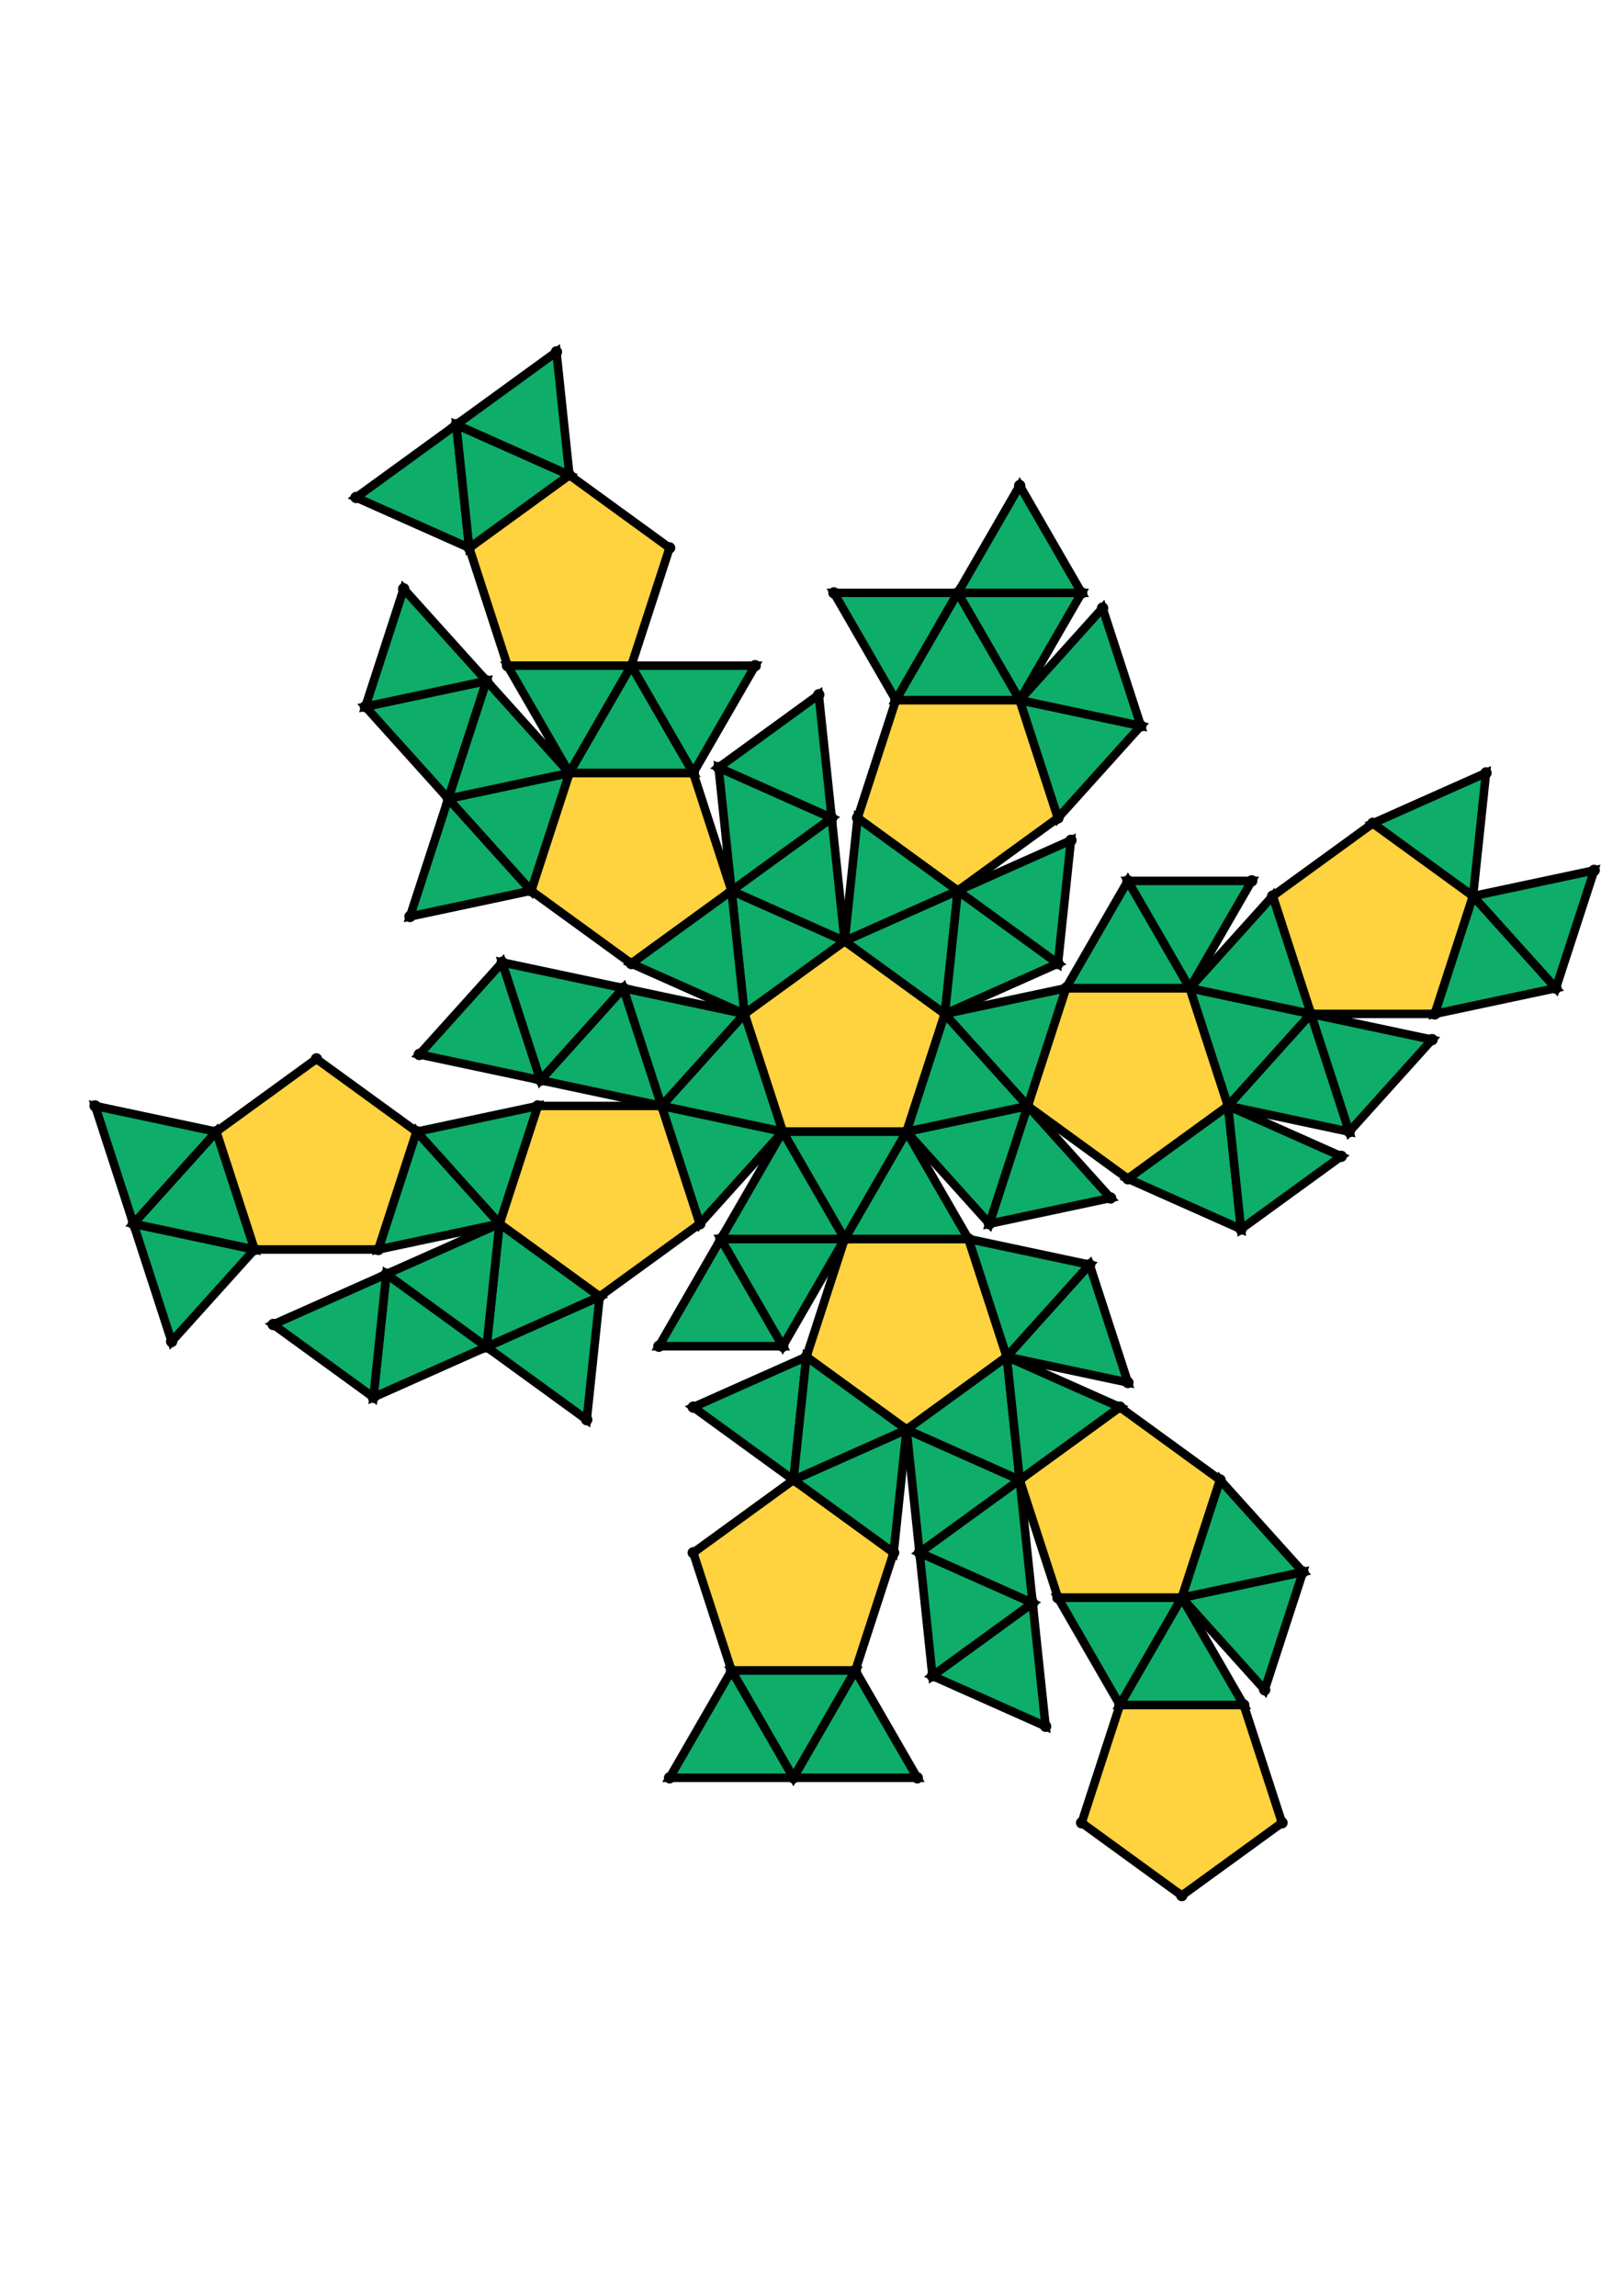 <?xml version="1.0" encoding="UTF-8" standalone="yes"?>
<!DOCTYPE svg PUBLIC "-//W3C//DTD SVG 1.0//EN" "http://www.w3.org/TR/2001/REC-SVG-20010904/DTD/svg10.dtd">
<!-- generated using polymake; Michael Joswig, Georg Loho, Benjamin Lorenz, Rico Raber; license CC BY-NC-SA 3.0; see polymake.org and matchthenet.de -->
<svg height="841pt" id="document" viewBox="0 -633.642 572 633.642" width="595pt" xmlns="http://www.w3.org/2000/svg" xmlns:svg="http://www.w3.org/2000/svg" xmlns:xlink="http://www.w3.org/1999/xlink">
	<title id="document_title">planar_net_</title>
	<polygon points="275.691,-322.518 319.309,-322.518 332.788,-364.002 297.5,-389.64 262.212,-364.002 " style="fill: rgb(255,210,63); fill-opacity: 1; stroke: rgb(0,0,0); stroke-width: 3" />
	<polygon points="341.119,-284.744 297.5,-284.744 284.021,-243.26 319.309,-217.622 354.597,-243.26 " style="fill: rgb(255,210,63); fill-opacity: 1; stroke: rgb(0,0,0); stroke-width: 3" />
	<polygon points="279.462,-199.88 244.174,-174.242 257.653,-132.758 301.271,-132.758 314.75,-174.242 " style="fill: rgb(255,210,63); fill-opacity: 1; stroke: rgb(0,0,0); stroke-width: 3" />
	<polygon points="438.063,-120.622 394.445,-120.622 380.966,-79.138 416.254,-53.5 451.542,-79.138 " style="fill: rgb(255,210,63); fill-opacity: 1; stroke: rgb(0,0,0); stroke-width: 3" />
	<polygon points="222.364,-486.64 235.843,-528.124 200.555,-553.762 165.267,-528.124 178.746,-486.64 " style="fill: rgb(255,210,63); fill-opacity: 1; stroke: rgb(0,0,0); stroke-width: 3" />
	<polygon points="302.059,-433.02 337.347,-407.382 372.636,-433.02 359.157,-474.504 315.538,-474.504 " style="fill: rgb(255,210,63); fill-opacity: 1; stroke: rgb(0,0,0); stroke-width: 3" />
	<polygon points="375.453,-373.071 361.975,-331.587 397.263,-305.949 432.551,-331.587 419.072,-373.071 " style="fill: rgb(255,210,63); fill-opacity: 1; stroke: rgb(0,0,0); stroke-width: 3" />
	<polygon points="448.258,-405.486 461.737,-364.002 505.356,-364.002 518.835,-405.486 483.547,-431.124 " style="fill: rgb(255,210,63); fill-opacity: 1; stroke: rgb(0,0,0); stroke-width: 3" />
	<polygon points="222.364,-381.743 257.653,-407.382 244.174,-448.865 200.555,-448.865 187.076,-407.382 " style="fill: rgb(255,210,63); fill-opacity: 1; stroke: rgb(0,0,0); stroke-width: 3" />
	<polygon points="246.504,-290.103 233.025,-331.587 189.407,-331.587 175.928,-290.103 211.216,-264.465 " style="fill: rgb(255,210,63); fill-opacity: 1; stroke: rgb(0,0,0); stroke-width: 3" />
	<polygon points="146.742,-322.518 111.453,-348.157 76.165,-322.518 89.644,-281.035 133.263,-281.035 " style="fill: rgb(255,210,63); fill-opacity: 1; stroke: rgb(0,0,0); stroke-width: 3" />
	<polygon points="429.733,-199.88 394.445,-225.519 359.157,-199.88 372.636,-158.397 416.254,-158.397 " style="fill: rgb(255,210,63); fill-opacity: 1; stroke: rgb(0,0,0); stroke-width: 3" />
	<polygon points="253.881,-284.744 232.072,-246.969 275.691,-246.969 " style="fill: rgb(14,173,105); fill-opacity: 1; stroke: rgb(0,0,0); stroke-width: 3" />
	<polygon points="284.021,-243.26 244.174,-225.519 279.462,-199.88 " style="fill: rgb(14,173,105); fill-opacity: 1; stroke: rgb(0,0,0); stroke-width: 3" />
	<polygon points="341.119,-284.744 319.309,-322.518 297.5,-284.744 " style="fill: rgb(14,173,105); fill-opacity: 1; stroke: rgb(0,0,0); stroke-width: 3" />
	<polygon points="297.5,-284.744 319.309,-322.518 275.691,-322.518 " style="fill: rgb(14,173,105); fill-opacity: 1; stroke: rgb(0,0,0); stroke-width: 3" />
	<polygon points="211.216,-264.465 171.369,-246.724 206.657,-221.086 " style="fill: rgb(14,173,105); fill-opacity: 1; stroke: rgb(0,0,0); stroke-width: 3" />
	<polygon points="211.216,-264.465 175.928,-290.103 171.369,-246.724 " style="fill: rgb(14,173,105); fill-opacity: 1; stroke: rgb(0,0,0); stroke-width: 3" />
	<polygon points="319.309,-217.622 279.462,-199.88 314.75,-174.242 " style="fill: rgb(14,173,105); fill-opacity: 1; stroke: rgb(0,0,0); stroke-width: 3" />
	<polygon points="275.691,-322.518 262.212,-364.002 233.025,-331.587 " style="fill: rgb(14,173,105); fill-opacity: 1; stroke: rgb(0,0,0); stroke-width: 3" />
	<polygon points="361.975,-331.587 319.309,-322.518 348.496,-290.103 " style="fill: rgb(14,173,105); fill-opacity: 1; stroke: rgb(0,0,0); stroke-width: 3" />
	<polygon points="359.157,-199.88 319.309,-217.622 323.869,-174.242 " style="fill: rgb(14,173,105); fill-opacity: 1; stroke: rgb(0,0,0); stroke-width: 3" />
	<polygon points="354.597,-243.26 319.309,-217.622 359.157,-199.88 " style="fill: rgb(14,173,105); fill-opacity: 1; stroke: rgb(0,0,0); stroke-width: 3" />
	<polygon points="233.025,-331.587 219.547,-373.071 190.36,-340.656 " style="fill: rgb(14,173,105); fill-opacity: 1; stroke: rgb(0,0,0); stroke-width: 3" />
	<polygon points="171.369,-246.724 175.928,-290.103 136.081,-272.362 " style="fill: rgb(14,173,105); fill-opacity: 1; stroke: rgb(0,0,0); stroke-width: 3" />
	<polygon points="359.157,-199.88 323.869,-174.242 363.716,-156.501 " style="fill: rgb(14,173,105); fill-opacity: 1; stroke: rgb(0,0,0); stroke-width: 3" />
	<polygon points="233.025,-331.587 262.212,-364.002 219.547,-373.071 " style="fill: rgb(14,173,105); fill-opacity: 1; stroke: rgb(0,0,0); stroke-width: 3" />
	<polygon points="175.928,-290.103 189.407,-331.587 146.742,-322.518 " style="fill: rgb(14,173,105); fill-opacity: 1; stroke: rgb(0,0,0); stroke-width: 3" />
	<polygon points="361.975,-331.587 348.496,-290.103 391.161,-299.172 " style="fill: rgb(14,173,105); fill-opacity: 1; stroke: rgb(0,0,0); stroke-width: 3" />
	<polygon points="383.784,-275.675 341.119,-284.744 354.597,-243.26 " style="fill: rgb(14,173,105); fill-opacity: 1; stroke: rgb(0,0,0); stroke-width: 3" />
	<polygon points="262.212,-364.002 297.5,-389.64 257.653,-407.382 " style="fill: rgb(14,173,105); fill-opacity: 1; stroke: rgb(0,0,0); stroke-width: 3" />
	<polygon points="332.788,-364.002 319.309,-322.518 361.975,-331.587 " style="fill: rgb(14,173,105); fill-opacity: 1; stroke: rgb(0,0,0); stroke-width: 3" />
	<polygon points="262.212,-364.002 257.653,-407.382 222.364,-381.743 " style="fill: rgb(14,173,105); fill-opacity: 1; stroke: rgb(0,0,0); stroke-width: 3" />
	<polygon points="175.928,-290.103 146.742,-322.518 133.263,-281.035 " style="fill: rgb(14,173,105); fill-opacity: 1; stroke: rgb(0,0,0); stroke-width: 3" />
	<polygon points="190.36,-340.656 176.881,-382.14 147.695,-349.725 " style="fill: rgb(14,173,105); fill-opacity: 1; stroke: rgb(0,0,0); stroke-width: 3" />
	<polygon points="297.5,-284.744 253.881,-284.744 275.691,-246.969 " style="fill: rgb(14,173,105); fill-opacity: 1; stroke: rgb(0,0,0); stroke-width: 3" />
	<polygon points="257.653,-407.382 297.5,-389.64 292.941,-433.02 " style="fill: rgb(14,173,105); fill-opacity: 1; stroke: rgb(0,0,0); stroke-width: 3" />
	<polygon points="275.691,-322.518 253.881,-284.744 297.5,-284.744 " style="fill: rgb(14,173,105); fill-opacity: 1; stroke: rgb(0,0,0); stroke-width: 3" />
	<polygon points="171.369,-246.724 136.081,-272.362 131.521,-228.983 " style="fill: rgb(14,173,105); fill-opacity: 1; stroke: rgb(0,0,0); stroke-width: 3" />
	<polygon points="319.309,-217.622 284.021,-243.26 279.462,-199.88 " style="fill: rgb(14,173,105); fill-opacity: 1; stroke: rgb(0,0,0); stroke-width: 3" />
	<polygon points="275.691,-322.518 233.025,-331.587 246.504,-290.103 " style="fill: rgb(14,173,105); fill-opacity: 1; stroke: rgb(0,0,0); stroke-width: 3" />
	<polygon points="323.869,-174.242 328.428,-130.863 363.716,-156.501 " style="fill: rgb(14,173,105); fill-opacity: 1; stroke: rgb(0,0,0); stroke-width: 3" />
	<polygon points="354.597,-243.26 359.157,-199.88 394.445,-225.519 " style="fill: rgb(14,173,105); fill-opacity: 1; stroke: rgb(0,0,0); stroke-width: 3" />
	<polygon points="383.784,-275.675 354.597,-243.26 397.263,-234.191 " style="fill: rgb(14,173,105); fill-opacity: 1; stroke: rgb(0,0,0); stroke-width: 3" />
	<polygon points="219.547,-373.071 176.881,-382.14 190.36,-340.656 " style="fill: rgb(14,173,105); fill-opacity: 1; stroke: rgb(0,0,0); stroke-width: 3" />
	<polygon points="297.5,-389.64 337.347,-407.382 302.059,-433.02 " style="fill: rgb(14,173,105); fill-opacity: 1; stroke: rgb(0,0,0); stroke-width: 3" />
	<polygon points="187.076,-407.382 157.89,-439.796 144.411,-398.313 " style="fill: rgb(14,173,105); fill-opacity: 1; stroke: rgb(0,0,0); stroke-width: 3" />
	<polygon points="332.788,-364.002 361.975,-331.587 375.453,-373.071 " style="fill: rgb(14,173,105); fill-opacity: 1; stroke: rgb(0,0,0); stroke-width: 3" />
	<polygon points="257.653,-407.382 292.941,-433.02 253.093,-450.761 " style="fill: rgb(14,173,105); fill-opacity: 1; stroke: rgb(0,0,0); stroke-width: 3" />
	<polygon points="432.551,-331.587 397.263,-305.949 437.11,-288.208 " style="fill: rgb(14,173,105); fill-opacity: 1; stroke: rgb(0,0,0); stroke-width: 3" />
	<polygon points="368.275,-113.121 363.716,-156.501 328.428,-130.863 " style="fill: rgb(14,173,105); fill-opacity: 1; stroke: rgb(0,0,0); stroke-width: 3" />
	<polygon points="301.271,-132.758 257.653,-132.758 279.462,-94.984 " style="fill: rgb(14,173,105); fill-opacity: 1; stroke: rgb(0,0,0); stroke-width: 3" />
	<polygon points="432.551,-331.587 437.11,-288.208 472.398,-313.846 " style="fill: rgb(14,173,105); fill-opacity: 1; stroke: rgb(0,0,0); stroke-width: 3" />
	<polygon points="297.5,-389.64 332.788,-364.002 337.347,-407.382 " style="fill: rgb(14,173,105); fill-opacity: 1; stroke: rgb(0,0,0); stroke-width: 3" />
	<polygon points="136.081,-272.362 96.233,-254.621 131.521,-228.983 " style="fill: rgb(14,173,105); fill-opacity: 1; stroke: rgb(0,0,0); stroke-width: 3" />
	<polygon points="257.653,-132.758 235.843,-94.984 279.462,-94.984 " style="fill: rgb(14,173,105); fill-opacity: 1; stroke: rgb(0,0,0); stroke-width: 3" />
	<polygon points="337.347,-407.382 332.788,-364.002 372.636,-381.743 " style="fill: rgb(14,173,105); fill-opacity: 1; stroke: rgb(0,0,0); stroke-width: 3" />
	<polygon points="458.919,-167.466 416.254,-158.397 445.441,-125.982 " style="fill: rgb(14,173,105); fill-opacity: 1; stroke: rgb(0,0,0); stroke-width: 3" />
	<polygon points="301.271,-132.758 279.462,-94.984 323.08,-94.984 " style="fill: rgb(14,173,105); fill-opacity: 1; stroke: rgb(0,0,0); stroke-width: 3" />
	<polygon points="375.453,-373.071 419.072,-373.071 397.263,-410.846 " style="fill: rgb(14,173,105); fill-opacity: 1; stroke: rgb(0,0,0); stroke-width: 3" />
	<polygon points="416.254,-158.397 372.636,-158.397 394.445,-120.622 " style="fill: rgb(14,173,105); fill-opacity: 1; stroke: rgb(0,0,0); stroke-width: 3" />
	<polygon points="187.076,-407.382 200.555,-448.865 157.89,-439.796 " style="fill: rgb(14,173,105); fill-opacity: 1; stroke: rgb(0,0,0); stroke-width: 3" />
	<polygon points="419.072,-373.071 432.551,-331.587 461.737,-364.002 " style="fill: rgb(14,173,105); fill-opacity: 1; stroke: rgb(0,0,0); stroke-width: 3" />
	<polygon points="157.89,-439.796 171.369,-481.28 128.703,-472.211 " style="fill: rgb(14,173,105); fill-opacity: 1; stroke: rgb(0,0,0); stroke-width: 3" />
	<polygon points="89.644,-281.035 46.979,-290.103 60.458,-248.62 " style="fill: rgb(14,173,105); fill-opacity: 1; stroke: rgb(0,0,0); stroke-width: 3" />
	<polygon points="416.254,-158.397 394.445,-120.622 438.063,-120.622 " style="fill: rgb(14,173,105); fill-opacity: 1; stroke: rgb(0,0,0); stroke-width: 3" />
	<polygon points="157.89,-439.796 200.555,-448.865 171.369,-481.28 " style="fill: rgb(14,173,105); fill-opacity: 1; stroke: rgb(0,0,0); stroke-width: 3" />
	<polygon points="461.737,-364.002 432.551,-331.587 475.216,-322.518 " style="fill: rgb(14,173,105); fill-opacity: 1; stroke: rgb(0,0,0); stroke-width: 3" />
	<polygon points="359.157,-474.504 372.636,-433.02 401.822,-465.435 " style="fill: rgb(14,173,105); fill-opacity: 1; stroke: rgb(0,0,0); stroke-width: 3" />
	<polygon points="337.347,-407.382 372.636,-381.743 377.195,-425.123 " style="fill: rgb(14,173,105); fill-opacity: 1; stroke: rgb(0,0,0); stroke-width: 3" />
	<polygon points="200.555,-448.865 222.364,-486.64 178.746,-486.64 " style="fill: rgb(14,173,105); fill-opacity: 1; stroke: rgb(0,0,0); stroke-width: 3" />
	<polygon points="292.941,-433.02 288.381,-476.399 253.093,-450.761 " style="fill: rgb(14,173,105); fill-opacity: 1; stroke: rgb(0,0,0); stroke-width: 3" />
	<polygon points="419.072,-373.071 461.737,-364.002 448.258,-405.486 " style="fill: rgb(14,173,105); fill-opacity: 1; stroke: rgb(0,0,0); stroke-width: 3" />
	<polygon points="89.644,-281.035 76.165,-322.518 46.979,-290.103 " style="fill: rgb(14,173,105); fill-opacity: 1; stroke: rgb(0,0,0); stroke-width: 3" />
	<polygon points="200.555,-448.865 244.174,-448.865 222.364,-486.64 " style="fill: rgb(14,173,105); fill-opacity: 1; stroke: rgb(0,0,0); stroke-width: 3" />
	<polygon points="397.263,-410.846 419.072,-373.071 440.881,-410.846 " style="fill: rgb(14,173,105); fill-opacity: 1; stroke: rgb(0,0,0); stroke-width: 3" />
	<polygon points="429.733,-199.88 416.254,-158.397 458.919,-167.466 " style="fill: rgb(14,173,105); fill-opacity: 1; stroke: rgb(0,0,0); stroke-width: 3" />
	<polygon points="461.737,-364.002 475.216,-322.518 504.403,-354.933 " style="fill: rgb(14,173,105); fill-opacity: 1; stroke: rgb(0,0,0); stroke-width: 3" />
	<polygon points="244.174,-448.865 265.983,-486.64 222.364,-486.64 " style="fill: rgb(14,173,105); fill-opacity: 1; stroke: rgb(0,0,0); stroke-width: 3" />
	<polygon points="171.369,-481.28 142.182,-513.695 128.703,-472.211 " style="fill: rgb(14,173,105); fill-opacity: 1; stroke: rgb(0,0,0); stroke-width: 3" />
	<polygon points="518.835,-405.486 505.356,-364.002 548.021,-373.071 " style="fill: rgb(14,173,105); fill-opacity: 1; stroke: rgb(0,0,0); stroke-width: 3" />
	<polygon points="483.547,-431.124 518.835,-405.486 523.394,-448.865 " style="fill: rgb(14,173,105); fill-opacity: 1; stroke: rgb(0,0,0); stroke-width: 3" />
	<polygon points="76.165,-322.518 33.5,-331.587 46.979,-290.103 " style="fill: rgb(14,173,105); fill-opacity: 1; stroke: rgb(0,0,0); stroke-width: 3" />
	<polygon points="518.835,-405.486 548.021,-373.071 561.5,-414.554 " style="fill: rgb(14,173,105); fill-opacity: 1; stroke: rgb(0,0,0); stroke-width: 3" />
	<polygon points="359.157,-474.504 401.822,-465.435 388.343,-506.918 " style="fill: rgb(14,173,105); fill-opacity: 1; stroke: rgb(0,0,0); stroke-width: 3" />
	<polygon points="165.267,-528.124 160.708,-571.503 125.42,-545.865 " style="fill: rgb(14,173,105); fill-opacity: 1; stroke: rgb(0,0,0); stroke-width: 3" />
	<polygon points="165.267,-528.124 200.555,-553.762 160.708,-571.503 " style="fill: rgb(14,173,105); fill-opacity: 1; stroke: rgb(0,0,0); stroke-width: 3" />
	<polygon points="200.555,-553.762 195.996,-597.142 160.708,-571.503 " style="fill: rgb(14,173,105); fill-opacity: 1; stroke: rgb(0,0,0); stroke-width: 3" />
	<polygon points="337.347,-512.278 359.157,-474.504 380.966,-512.278 " style="fill: rgb(14,173,105); fill-opacity: 1; stroke: rgb(0,0,0); stroke-width: 3" />
	<polygon points="337.347,-512.278 380.966,-512.278 359.157,-550.053 " style="fill: rgb(14,173,105); fill-opacity: 1; stroke: rgb(0,0,0); stroke-width: 3" />
	<polygon points="315.538,-474.504 337.347,-512.278 293.729,-512.278 " style="fill: rgb(14,173,105); fill-opacity: 1; stroke: rgb(0,0,0); stroke-width: 3" />
	<polygon points="315.538,-474.504 359.157,-474.504 337.347,-512.278 " style="fill: rgb(14,173,105); fill-opacity: 1; stroke: rgb(0,0,0); stroke-width: 3" />
	<circle cx="275.691" cy="-322.518" r="2" style="fill: rgb(0,0,0)" />
	<circle cx="319.309" cy="-322.518" r="2" style="fill: rgb(0,0,0)" />
	<circle cx="332.788" cy="-364.002" r="2" style="fill: rgb(0,0,0)" />
	<circle cx="297.5" cy="-389.64" r="2" style="fill: rgb(0,0,0)" />
	<circle cx="262.212" cy="-364.002" r="2" style="fill: rgb(0,0,0)" />
	<circle cx="297.5" cy="-284.744" r="2" style="fill: rgb(0,0,0)" />
	<circle cx="233.025" cy="-331.587" r="2" style="fill: rgb(0,0,0)" />
	<circle cx="257.653" cy="-407.382" r="2" style="fill: rgb(0,0,0)" />
	<circle cx="361.975" cy="-331.587" r="2" style="fill: rgb(0,0,0)" />
	<circle cx="337.347" cy="-407.382" r="2" style="fill: rgb(0,0,0)" />
	<circle cx="341.119" cy="-284.744" r="2" style="fill: rgb(0,0,0)" />
	<circle cx="253.881" cy="-284.744" r="2" style="fill: rgb(0,0,0)" />
	<circle cx="219.547" cy="-373.071" r="2" style="fill: rgb(0,0,0)" />
	<circle cx="246.504" cy="-290.103" r="2" style="fill: rgb(0,0,0)" />
	<circle cx="222.364" cy="-381.743" r="2" style="fill: rgb(0,0,0)" />
	<circle cx="292.941" cy="-433.02" r="2" style="fill: rgb(0,0,0)" />
	<circle cx="348.496" cy="-290.103" r="2" style="fill: rgb(0,0,0)" />
	<circle cx="375.453" cy="-373.071" r="2" style="fill: rgb(0,0,0)" />
	<circle cx="302.059" cy="-433.02" r="2" style="fill: rgb(0,0,0)" />
	<circle cx="372.636" cy="-381.743" r="2" style="fill: rgb(0,0,0)" />
	<circle cx="284.021" cy="-243.26" r="2" style="fill: rgb(0,0,0)" />
	<circle cx="319.309" cy="-217.622" r="2" style="fill: rgb(0,0,0)" />
	<circle cx="354.597" cy="-243.26" r="2" style="fill: rgb(0,0,0)" />
	<circle cx="275.691" cy="-246.969" r="2" style="fill: rgb(0,0,0)" />
	<circle cx="190.36" cy="-340.656" r="2" style="fill: rgb(0,0,0)" />
	<circle cx="189.407" cy="-331.587" r="2" style="fill: rgb(0,0,0)" />
	<circle cx="175.928" cy="-290.103" r="2" style="fill: rgb(0,0,0)" />
	<circle cx="211.216" cy="-264.465" r="2" style="fill: rgb(0,0,0)" />
	<circle cx="244.174" cy="-448.865" r="2" style="fill: rgb(0,0,0)" />
	<circle cx="200.555" cy="-448.865" r="2" style="fill: rgb(0,0,0)" />
	<circle cx="187.076" cy="-407.382" r="2" style="fill: rgb(0,0,0)" />
	<circle cx="253.093" cy="-450.761" r="2" style="fill: rgb(0,0,0)" />
	<circle cx="391.161" cy="-299.172" r="2" style="fill: rgb(0,0,0)" />
	<circle cx="397.263" cy="-305.949" r="2" style="fill: rgb(0,0,0)" />
	<circle cx="432.551" cy="-331.587" r="2" style="fill: rgb(0,0,0)" />
	<circle cx="419.072" cy="-373.071" r="2" style="fill: rgb(0,0,0)" />
	<circle cx="372.636" cy="-433.02" r="2" style="fill: rgb(0,0,0)" />
	<circle cx="359.157" cy="-474.504" r="2" style="fill: rgb(0,0,0)" />
	<circle cx="315.538" cy="-474.504" r="2" style="fill: rgb(0,0,0)" />
	<circle cx="377.195" cy="-425.123" r="2" style="fill: rgb(0,0,0)" />
	<circle cx="359.157" cy="-199.88" r="2" style="fill: rgb(0,0,0)" />
	<circle cx="383.784" cy="-275.675" r="2" style="fill: rgb(0,0,0)" />
	<circle cx="279.462" cy="-199.88" r="2" style="fill: rgb(0,0,0)" />
	<circle cx="232.072" cy="-246.969" r="2" style="fill: rgb(0,0,0)" />
	<circle cx="176.881" cy="-382.14" r="2" style="fill: rgb(0,0,0)" />
	<circle cx="171.369" cy="-246.724" r="2" style="fill: rgb(0,0,0)" />
	<circle cx="146.742" cy="-322.518" r="2" style="fill: rgb(0,0,0)" />
	<circle cx="157.89" cy="-439.796" r="2" style="fill: rgb(0,0,0)" />
	<circle cx="222.364" cy="-486.64" r="2" style="fill: rgb(0,0,0)" />
	<circle cx="288.381" cy="-476.399" r="2" style="fill: rgb(0,0,0)" />
	<circle cx="437.11" cy="-288.208" r="2" style="fill: rgb(0,0,0)" />
	<circle cx="397.263" cy="-410.846" r="2" style="fill: rgb(0,0,0)" />
	<circle cx="461.737" cy="-364.002" r="2" style="fill: rgb(0,0,0)" />
	<circle cx="401.822" cy="-465.435" r="2" style="fill: rgb(0,0,0)" />
	<circle cx="337.347" cy="-512.278" r="2" style="fill: rgb(0,0,0)" />
	<circle cx="323.869" cy="-174.242" r="2" style="fill: rgb(0,0,0)" />
	<circle cx="394.445" cy="-225.519" r="2" style="fill: rgb(0,0,0)" />
	<circle cx="397.263" cy="-234.191" r="2" style="fill: rgb(0,0,0)" />
	<circle cx="244.174" cy="-225.519" r="2" style="fill: rgb(0,0,0)" />
	<circle cx="314.75" cy="-174.242" r="2" style="fill: rgb(0,0,0)" />
	<circle cx="147.695" cy="-349.725" r="2" style="fill: rgb(0,0,0)" />
	<circle cx="206.657" cy="-221.086" r="2" style="fill: rgb(0,0,0)" />
	<circle cx="136.081" cy="-272.362" r="2" style="fill: rgb(0,0,0)" />
	<circle cx="133.263" cy="-281.035" r="2" style="fill: rgb(0,0,0)" />
	<circle cx="144.411" cy="-398.313" r="2" style="fill: rgb(0,0,0)" />
	<circle cx="171.369" cy="-481.28" r="2" style="fill: rgb(0,0,0)" />
	<circle cx="178.746" cy="-486.64" r="2" style="fill: rgb(0,0,0)" />
	<circle cx="265.983" cy="-486.64" r="2" style="fill: rgb(0,0,0)" />
	<circle cx="472.398" cy="-313.846" r="2" style="fill: rgb(0,0,0)" />
	<circle cx="440.881" cy="-410.846" r="2" style="fill: rgb(0,0,0)" />
	<circle cx="475.216" cy="-322.518" r="2" style="fill: rgb(0,0,0)" />
	<circle cx="448.258" cy="-405.486" r="2" style="fill: rgb(0,0,0)" />
	<circle cx="388.343" cy="-506.918" r="2" style="fill: rgb(0,0,0)" />
	<circle cx="380.966" cy="-512.278" r="2" style="fill: rgb(0,0,0)" />
	<circle cx="293.729" cy="-512.278" r="2" style="fill: rgb(0,0,0)" />
	<circle cx="363.716" cy="-156.501" r="2" style="fill: rgb(0,0,0)" />
	<circle cx="372.636" cy="-158.397" r="2" style="fill: rgb(0,0,0)" />
	<circle cx="416.254" cy="-158.397" r="2" style="fill: rgb(0,0,0)" />
	<circle cx="429.733" cy="-199.88" r="2" style="fill: rgb(0,0,0)" />
	<circle cx="244.174" cy="-174.242" r="2" style="fill: rgb(0,0,0)" />
	<circle cx="257.653" cy="-132.758" r="2" style="fill: rgb(0,0,0)" />
	<circle cx="301.271" cy="-132.758" r="2" style="fill: rgb(0,0,0)" />
	<circle cx="131.521" cy="-228.983" r="2" style="fill: rgb(0,0,0)" />
	<circle cx="111.453" cy="-348.157" r="2" style="fill: rgb(0,0,0)" />
	<circle cx="76.165" cy="-322.518" r="2" style="fill: rgb(0,0,0)" />
	<circle cx="89.644" cy="-281.035" r="2" style="fill: rgb(0,0,0)" />
	<circle cx="128.703" cy="-472.211" r="2" style="fill: rgb(0,0,0)" />
	<circle cx="235.843" cy="-528.124" r="2" style="fill: rgb(0,0,0)" />
	<circle cx="200.555" cy="-553.762" r="2" style="fill: rgb(0,0,0)" />
	<circle cx="165.267" cy="-528.124" r="2" style="fill: rgb(0,0,0)" />
	<circle cx="504.403" cy="-354.933" r="2" style="fill: rgb(0,0,0)" />
	<circle cx="505.356" cy="-364.002" r="2" style="fill: rgb(0,0,0)" />
	<circle cx="518.835" cy="-405.486" r="2" style="fill: rgb(0,0,0)" />
	<circle cx="483.547" cy="-431.124" r="2" style="fill: rgb(0,0,0)" />
	<circle cx="359.157" cy="-550.053" r="2" style="fill: rgb(0,0,0)" />
	<circle cx="328.428" cy="-130.863" r="2" style="fill: rgb(0,0,0)" />
	<circle cx="394.445" cy="-120.622" r="2" style="fill: rgb(0,0,0)" />
	<circle cx="458.919" cy="-167.466" r="2" style="fill: rgb(0,0,0)" />
	<circle cx="279.462" cy="-94.984" r="2" style="fill: rgb(0,0,0)" />
	<circle cx="96.233" cy="-254.621" r="2" style="fill: rgb(0,0,0)" />
	<circle cx="46.979" cy="-290.103" r="2" style="fill: rgb(0,0,0)" />
	<circle cx="142.182" cy="-513.695" r="2" style="fill: rgb(0,0,0)" />
	<circle cx="160.708" cy="-571.503" r="2" style="fill: rgb(0,0,0)" />
	<circle cx="548.021" cy="-373.071" r="2" style="fill: rgb(0,0,0)" />
	<circle cx="523.394" cy="-448.865" r="2" style="fill: rgb(0,0,0)" />
	<circle cx="368.275" cy="-113.121" r="2" style="fill: rgb(0,0,0)" />
	<circle cx="438.063" cy="-120.622" r="2" style="fill: rgb(0,0,0)" />
	<circle cx="445.441" cy="-125.982" r="2" style="fill: rgb(0,0,0)" />
	<circle cx="235.843" cy="-94.984" r="2" style="fill: rgb(0,0,0)" />
	<circle cx="323.08" cy="-94.984" r="2" style="fill: rgb(0,0,0)" />
	<circle cx="60.458" cy="-248.62" r="2" style="fill: rgb(0,0,0)" />
	<circle cx="33.5" cy="-331.587" r="2" style="fill: rgb(0,0,0)" />
	<circle cx="125.42" cy="-545.865" r="2" style="fill: rgb(0,0,0)" />
	<circle cx="195.996" cy="-597.142" r="2" style="fill: rgb(0,0,0)" />
	<circle cx="561.5" cy="-414.554" r="2" style="fill: rgb(0,0,0)" />
	<circle cx="380.966" cy="-79.138" r="2" style="fill: rgb(0,0,0)" />
	<circle cx="416.254" cy="-53.5" r="2" style="fill: rgb(0,0,0)" />
	<circle cx="451.542" cy="-79.138" r="2" style="fill: rgb(0,0,0)" />
	<!-- 
	Generated using the Perl SVG Module V2.64
	by Ronan Oger
	Info: http://www.roitsystems.com/
 -->
</svg>